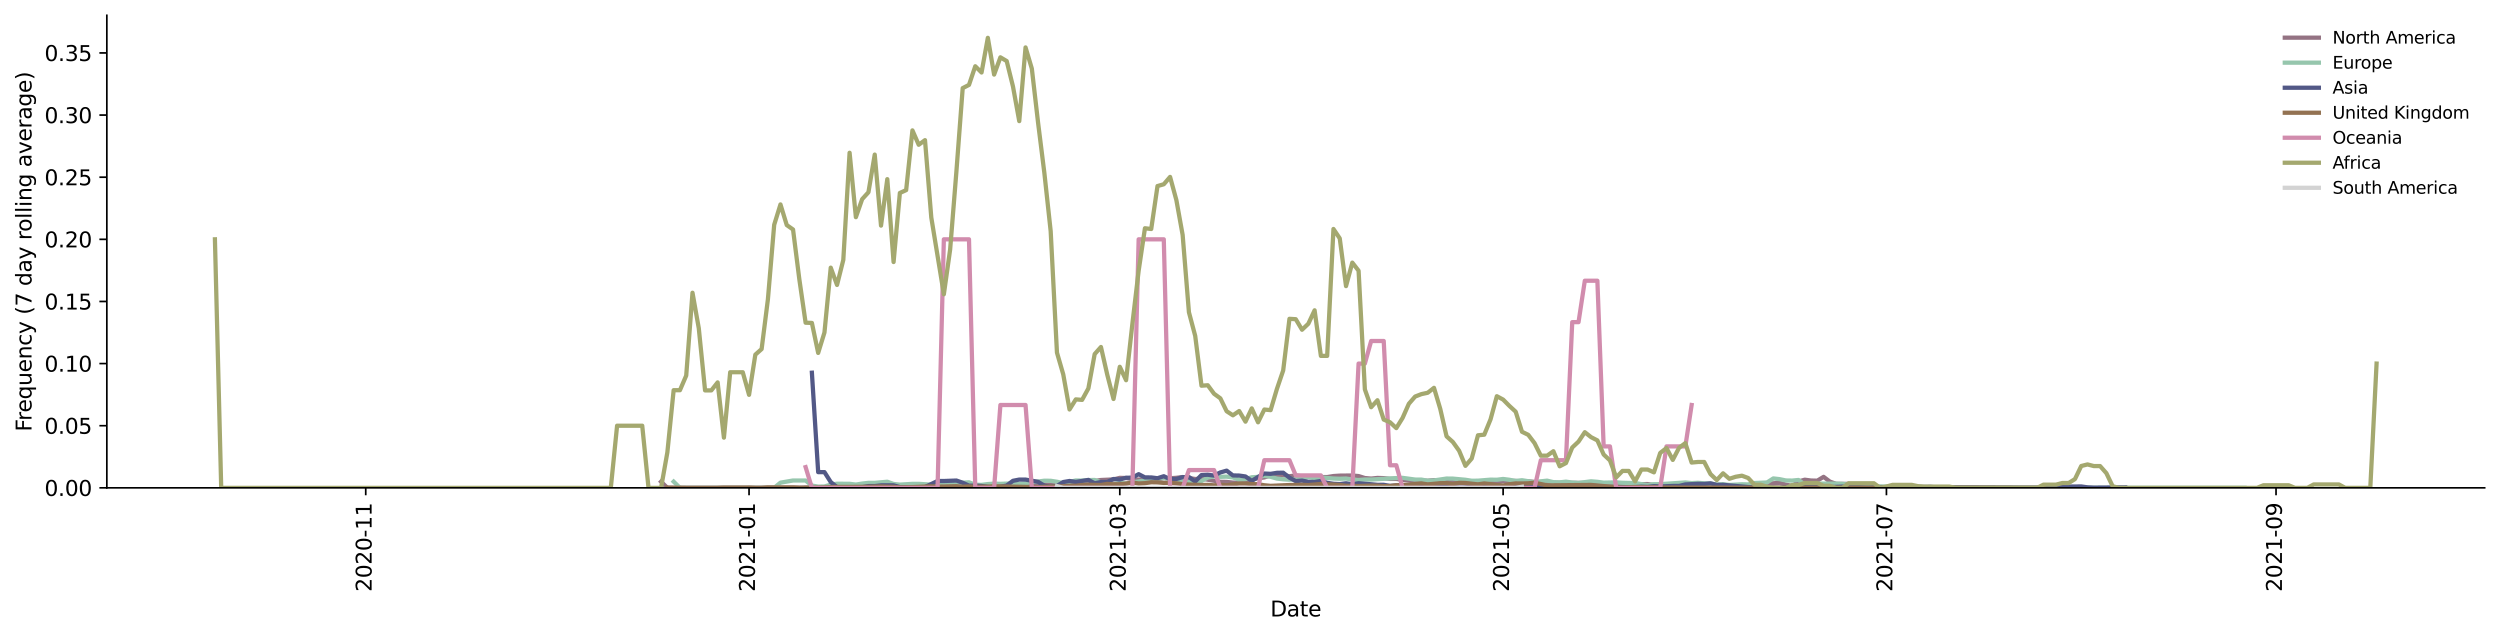 <?xml version="1.0" encoding="utf-8" standalone="no"?>
<!DOCTYPE svg PUBLIC "-//W3C//DTD SVG 1.1//EN"
  "http://www.w3.org/Graphics/SVG/1.1/DTD/svg11.dtd">
<svg height="298.621pt" version="1.1" viewBox="0 0 1173.344 298.621" width="1173.344pt" xmlns="http://www.w3.org/2000/svg" xmlns:xlink="http://www.w3.org/1999/xlink">
 <defs>
  <style type="text/css">*{stroke-linecap:butt;stroke-linejoin:round;}</style>
 </defs>
 <g id="figure_1">
  <g id="patch_1">
   <path d="M 0 298.621 
L 1173.344 298.621 
L 1173.344 0 
L 0 0 
z
" style="fill:#ffffff;"/>
  </g>
  <g id="axes_1">
   <g id="patch_2">
    <path d="M 50.144 228.96 
L 1166.144 228.96 
L 1166.144 7.2 
L 50.144 7.2 
z
" style="fill:#ffffff;"/>
   </g>
   <g id="matplotlib.axis_1">
    <g id="xtick_1">
     <g id="line2d_1">
      <defs>
       <path d="M 0 0 
L 0 3.5 
" id="mcfe0e6e0e6" style="stroke:#000000;stroke-width:0.8;"/>
      </defs>
      <g>
       <use style="stroke:#000000;stroke-width:0.8;" x="171.653" xlink:href="#mcfe0e6e0e6" y="228.96"/>
      </g>
     </g>
     <g id="text_1">
      <!-- 2020-11 -->
      <g transform="translate(174.413 277.743)rotate(-90)scale(0.1 -0.1)">
       <defs>
        <path d="M 1228 531 
L 3431 531 
L 3431 0 
L 469 0 
L 469 531 
Q 828 903 1448 1529 
Q 2069 2156 2228 2338 
Q 2531 2678 2651 2914 
Q 2772 3150 2772 3378 
Q 2772 3750 2511 3984 
Q 2250 4219 1831 4219 
Q 1534 4219 1204 4116 
Q 875 4013 500 3803 
L 500 4441 
Q 881 4594 1212 4672 
Q 1544 4750 1819 4750 
Q 2544 4750 2975 4387 
Q 3406 4025 3406 3419 
Q 3406 3131 3298 2873 
Q 3191 2616 2906 2266 
Q 2828 2175 2409 1742 
Q 1991 1309 1228 531 
z
" id="DejaVuSans-32" transform="scale(0.016)"/>
        <path d="M 2034 4250 
Q 1547 4250 1301 3770 
Q 1056 3291 1056 2328 
Q 1056 1369 1301 889 
Q 1547 409 2034 409 
Q 2525 409 2770 889 
Q 3016 1369 3016 2328 
Q 3016 3291 2770 3770 
Q 2525 4250 2034 4250 
z
M 2034 4750 
Q 2819 4750 3233 4129 
Q 3647 3509 3647 2328 
Q 3647 1150 3233 529 
Q 2819 -91 2034 -91 
Q 1250 -91 836 529 
Q 422 1150 422 2328 
Q 422 3509 836 4129 
Q 1250 4750 2034 4750 
z
" id="DejaVuSans-30" transform="scale(0.016)"/>
        <path d="M 313 2009 
L 1997 2009 
L 1997 1497 
L 313 1497 
L 313 2009 
z
" id="DejaVuSans-2d" transform="scale(0.016)"/>
        <path d="M 794 531 
L 1825 531 
L 1825 4091 
L 703 3866 
L 703 4441 
L 1819 4666 
L 2450 4666 
L 2450 531 
L 3481 531 
L 3481 0 
L 794 0 
L 794 531 
z
" id="DejaVuSans-31" transform="scale(0.016)"/>
       </defs>
       <use xlink:href="#DejaVuSans-32"/>
       <use x="63.623" xlink:href="#DejaVuSans-30"/>
       <use x="127.246" xlink:href="#DejaVuSans-32"/>
       <use x="190.869" xlink:href="#DejaVuSans-30"/>
       <use x="254.492" xlink:href="#DejaVuSans-2d"/>
       <use x="290.576" xlink:href="#DejaVuSans-31"/>
       <use x="354.199" xlink:href="#DejaVuSans-31"/>
      </g>
     </g>
    </g>
    <g id="xtick_2">
     <g id="line2d_2">
      <g>
       <use style="stroke:#000000;stroke-width:0.8;" x="351.558" xlink:href="#mcfe0e6e0e6" y="228.96"/>
      </g>
     </g>
     <g id="text_2">
      <!-- 2021-01 -->
      <g transform="translate(354.318 277.743)rotate(-90)scale(0.1 -0.1)">
       <use xlink:href="#DejaVuSans-32"/>
       <use x="63.623" xlink:href="#DejaVuSans-30"/>
       <use x="127.246" xlink:href="#DejaVuSans-32"/>
       <use x="190.869" xlink:href="#DejaVuSans-31"/>
       <use x="254.492" xlink:href="#DejaVuSans-2d"/>
       <use x="290.576" xlink:href="#DejaVuSans-30"/>
       <use x="354.199" xlink:href="#DejaVuSans-31"/>
      </g>
     </g>
    </g>
    <g id="xtick_3">
     <g id="line2d_3">
      <g>
       <use style="stroke:#000000;stroke-width:0.8;" x="525.564" xlink:href="#mcfe0e6e0e6" y="228.96"/>
      </g>
     </g>
     <g id="text_3">
      <!-- 2021-03 -->
      <g transform="translate(528.324 277.743)rotate(-90)scale(0.1 -0.1)">
       <defs>
        <path d="M 2597 2516 
Q 3050 2419 3304 2112 
Q 3559 1806 3559 1356 
Q 3559 666 3084 287 
Q 2609 -91 1734 -91 
Q 1441 -91 1130 -33 
Q 819 25 488 141 
L 488 750 
Q 750 597 1062 519 
Q 1375 441 1716 441 
Q 2309 441 2620 675 
Q 2931 909 2931 1356 
Q 2931 1769 2642 2001 
Q 2353 2234 1838 2234 
L 1294 2234 
L 1294 2753 
L 1863 2753 
Q 2328 2753 2575 2939 
Q 2822 3125 2822 3475 
Q 2822 3834 2567 4026 
Q 2313 4219 1838 4219 
Q 1578 4219 1281 4162 
Q 984 4106 628 3988 
L 628 4550 
Q 988 4650 1302 4700 
Q 1616 4750 1894 4750 
Q 2613 4750 3031 4423 
Q 3450 4097 3450 3541 
Q 3450 3153 3228 2886 
Q 3006 2619 2597 2516 
z
" id="DejaVuSans-33" transform="scale(0.016)"/>
       </defs>
       <use xlink:href="#DejaVuSans-32"/>
       <use x="63.623" xlink:href="#DejaVuSans-30"/>
       <use x="127.246" xlink:href="#DejaVuSans-32"/>
       <use x="190.869" xlink:href="#DejaVuSans-31"/>
       <use x="254.492" xlink:href="#DejaVuSans-2d"/>
       <use x="290.576" xlink:href="#DejaVuSans-30"/>
       <use x="354.199" xlink:href="#DejaVuSans-33"/>
      </g>
     </g>
    </g>
    <g id="xtick_4">
     <g id="line2d_4">
      <g>
       <use style="stroke:#000000;stroke-width:0.8;" x="705.469" xlink:href="#mcfe0e6e0e6" y="228.96"/>
      </g>
     </g>
     <g id="text_4">
      <!-- 2021-05 -->
      <g transform="translate(708.229 277.743)rotate(-90)scale(0.1 -0.1)">
       <defs>
        <path d="M 691 4666 
L 3169 4666 
L 3169 4134 
L 1269 4134 
L 1269 2991 
Q 1406 3038 1543 3061 
Q 1681 3084 1819 3084 
Q 2600 3084 3056 2656 
Q 3513 2228 3513 1497 
Q 3513 744 3044 326 
Q 2575 -91 1722 -91 
Q 1428 -91 1123 -41 
Q 819 9 494 109 
L 494 744 
Q 775 591 1075 516 
Q 1375 441 1709 441 
Q 2250 441 2565 725 
Q 2881 1009 2881 1497 
Q 2881 1984 2565 2268 
Q 2250 2553 1709 2553 
Q 1456 2553 1204 2497 
Q 953 2441 691 2322 
L 691 4666 
z
" id="DejaVuSans-35" transform="scale(0.016)"/>
       </defs>
       <use xlink:href="#DejaVuSans-32"/>
       <use x="63.623" xlink:href="#DejaVuSans-30"/>
       <use x="127.246" xlink:href="#DejaVuSans-32"/>
       <use x="190.869" xlink:href="#DejaVuSans-31"/>
       <use x="254.492" xlink:href="#DejaVuSans-2d"/>
       <use x="290.576" xlink:href="#DejaVuSans-30"/>
       <use x="354.199" xlink:href="#DejaVuSans-35"/>
      </g>
     </g>
    </g>
    <g id="xtick_5">
     <g id="line2d_5">
      <g>
       <use style="stroke:#000000;stroke-width:0.8;" x="885.374" xlink:href="#mcfe0e6e0e6" y="228.96"/>
      </g>
     </g>
     <g id="text_5">
      <!-- 2021-07 -->
      <g transform="translate(888.134 277.743)rotate(-90)scale(0.1 -0.1)">
       <defs>
        <path d="M 525 4666 
L 3525 4666 
L 3525 4397 
L 1831 0 
L 1172 0 
L 2766 4134 
L 525 4134 
L 525 4666 
z
" id="DejaVuSans-37" transform="scale(0.016)"/>
       </defs>
       <use xlink:href="#DejaVuSans-32"/>
       <use x="63.623" xlink:href="#DejaVuSans-30"/>
       <use x="127.246" xlink:href="#DejaVuSans-32"/>
       <use x="190.869" xlink:href="#DejaVuSans-31"/>
       <use x="254.492" xlink:href="#DejaVuSans-2d"/>
       <use x="290.576" xlink:href="#DejaVuSans-30"/>
       <use x="354.199" xlink:href="#DejaVuSans-37"/>
      </g>
     </g>
    </g>
    <g id="xtick_6">
     <g id="line2d_6">
      <g>
       <use style="stroke:#000000;stroke-width:0.8;" x="1068.228" xlink:href="#mcfe0e6e0e6" y="228.96"/>
      </g>
     </g>
     <g id="text_6">
      <!-- 2021-09 -->
      <g transform="translate(1070.988 277.743)rotate(-90)scale(0.1 -0.1)">
       <defs>
        <path d="M 703 97 
L 703 672 
Q 941 559 1184 500 
Q 1428 441 1663 441 
Q 2288 441 2617 861 
Q 2947 1281 2994 2138 
Q 2813 1869 2534 1725 
Q 2256 1581 1919 1581 
Q 1219 1581 811 2004 
Q 403 2428 403 3163 
Q 403 3881 828 4315 
Q 1253 4750 1959 4750 
Q 2769 4750 3195 4129 
Q 3622 3509 3622 2328 
Q 3622 1225 3098 567 
Q 2575 -91 1691 -91 
Q 1453 -91 1209 -44 
Q 966 3 703 97 
z
M 1959 2075 
Q 2384 2075 2632 2365 
Q 2881 2656 2881 3163 
Q 2881 3666 2632 3958 
Q 2384 4250 1959 4250 
Q 1534 4250 1286 3958 
Q 1038 3666 1038 3163 
Q 1038 2656 1286 2365 
Q 1534 2075 1959 2075 
z
" id="DejaVuSans-39" transform="scale(0.016)"/>
       </defs>
       <use xlink:href="#DejaVuSans-32"/>
       <use x="63.623" xlink:href="#DejaVuSans-30"/>
       <use x="127.246" xlink:href="#DejaVuSans-32"/>
       <use x="190.869" xlink:href="#DejaVuSans-31"/>
       <use x="254.492" xlink:href="#DejaVuSans-2d"/>
       <use x="290.576" xlink:href="#DejaVuSans-30"/>
       <use x="354.199" xlink:href="#DejaVuSans-39"/>
      </g>
     </g>
    </g>
    <g id="text_7">
     <!-- Date -->
     <g transform="translate(596.193 289.341)scale(0.1 -0.1)">
      <defs>
       <path d="M 1259 4147 
L 1259 519 
L 2022 519 
Q 2988 519 3436 956 
Q 3884 1394 3884 2338 
Q 3884 3275 3436 3711 
Q 2988 4147 2022 4147 
L 1259 4147 
z
M 628 4666 
L 1925 4666 
Q 3281 4666 3915 4102 
Q 4550 3538 4550 2338 
Q 4550 1131 3912 565 
Q 3275 0 1925 0 
L 628 0 
L 628 4666 
z
" id="DejaVuSans-44" transform="scale(0.016)"/>
       <path d="M 2194 1759 
Q 1497 1759 1228 1600 
Q 959 1441 959 1056 
Q 959 750 1161 570 
Q 1363 391 1709 391 
Q 2188 391 2477 730 
Q 2766 1069 2766 1631 
L 2766 1759 
L 2194 1759 
z
M 3341 1997 
L 3341 0 
L 2766 0 
L 2766 531 
Q 2569 213 2275 61 
Q 1981 -91 1556 -91 
Q 1019 -91 701 211 
Q 384 513 384 1019 
Q 384 1609 779 1909 
Q 1175 2209 1959 2209 
L 2766 2209 
L 2766 2266 
Q 2766 2663 2505 2880 
Q 2244 3097 1772 3097 
Q 1472 3097 1187 3025 
Q 903 2953 641 2809 
L 641 3341 
Q 956 3463 1253 3523 
Q 1550 3584 1831 3584 
Q 2591 3584 2966 3190 
Q 3341 2797 3341 1997 
z
" id="DejaVuSans-61" transform="scale(0.016)"/>
       <path d="M 1172 4494 
L 1172 3500 
L 2356 3500 
L 2356 3053 
L 1172 3053 
L 1172 1153 
Q 1172 725 1289 603 
Q 1406 481 1766 481 
L 2356 481 
L 2356 0 
L 1766 0 
Q 1100 0 847 248 
Q 594 497 594 1153 
L 594 3053 
L 172 3053 
L 172 3500 
L 594 3500 
L 594 4494 
L 1172 4494 
z
" id="DejaVuSans-74" transform="scale(0.016)"/>
       <path d="M 3597 1894 
L 3597 1613 
L 953 1613 
Q 991 1019 1311 708 
Q 1631 397 2203 397 
Q 2534 397 2845 478 
Q 3156 559 3463 722 
L 3463 178 
Q 3153 47 2828 -22 
Q 2503 -91 2169 -91 
Q 1331 -91 842 396 
Q 353 884 353 1716 
Q 353 2575 817 3079 
Q 1281 3584 2069 3584 
Q 2775 3584 3186 3129 
Q 3597 2675 3597 1894 
z
M 3022 2063 
Q 3016 2534 2758 2815 
Q 2500 3097 2075 3097 
Q 1594 3097 1305 2825 
Q 1016 2553 972 2059 
L 3022 2063 
z
" id="DejaVuSans-65" transform="scale(0.016)"/>
      </defs>
      <use xlink:href="#DejaVuSans-44"/>
      <use x="77.002" xlink:href="#DejaVuSans-61"/>
      <use x="138.281" xlink:href="#DejaVuSans-74"/>
      <use x="177.49" xlink:href="#DejaVuSans-65"/>
     </g>
    </g>
   </g>
   <g id="matplotlib.axis_2">
    <g id="ytick_1">
     <g id="line2d_7">
      <defs>
       <path d="M 0 0 
L -3.5 0 
" id="mee5bcbed7d" style="stroke:#000000;stroke-width:0.8;"/>
      </defs>
      <g>
       <use style="stroke:#000000;stroke-width:0.8;" x="50.144" xlink:href="#mee5bcbed7d" y="228.96"/>
      </g>
     </g>
     <g id="text_8">
      <!-- 0.00 -->
      <g transform="translate(20.878 232.759)scale(0.1 -0.1)">
       <defs>
        <path d="M 684 794 
L 1344 794 
L 1344 0 
L 684 0 
L 684 794 
z
" id="DejaVuSans-2e" transform="scale(0.016)"/>
       </defs>
       <use xlink:href="#DejaVuSans-30"/>
       <use x="63.623" xlink:href="#DejaVuSans-2e"/>
       <use x="95.41" xlink:href="#DejaVuSans-30"/>
       <use x="159.033" xlink:href="#DejaVuSans-30"/>
      </g>
     </g>
    </g>
    <g id="ytick_2">
     <g id="line2d_8">
      <g>
       <use style="stroke:#000000;stroke-width:0.8;" x="50.144" xlink:href="#mee5bcbed7d" y="199.801"/>
      </g>
     </g>
     <g id="text_9">
      <!-- 0.05 -->
      <g transform="translate(20.878 203.6)scale(0.1 -0.1)">
       <use xlink:href="#DejaVuSans-30"/>
       <use x="63.623" xlink:href="#DejaVuSans-2e"/>
       <use x="95.41" xlink:href="#DejaVuSans-30"/>
       <use x="159.033" xlink:href="#DejaVuSans-35"/>
      </g>
     </g>
    </g>
    <g id="ytick_3">
     <g id="line2d_9">
      <g>
       <use style="stroke:#000000;stroke-width:0.8;" x="50.144" xlink:href="#mee5bcbed7d" y="170.641"/>
      </g>
     </g>
     <g id="text_10">
      <!-- 0.10 -->
      <g transform="translate(20.878 174.44)scale(0.1 -0.1)">
       <use xlink:href="#DejaVuSans-30"/>
       <use x="63.623" xlink:href="#DejaVuSans-2e"/>
       <use x="95.41" xlink:href="#DejaVuSans-31"/>
       <use x="159.033" xlink:href="#DejaVuSans-30"/>
      </g>
     </g>
    </g>
    <g id="ytick_4">
     <g id="line2d_10">
      <g>
       <use style="stroke:#000000;stroke-width:0.8;" x="50.144" xlink:href="#mee5bcbed7d" y="141.482"/>
      </g>
     </g>
     <g id="text_11">
      <!-- 0.15 -->
      <g transform="translate(20.878 145.281)scale(0.1 -0.1)">
       <use xlink:href="#DejaVuSans-30"/>
       <use x="63.623" xlink:href="#DejaVuSans-2e"/>
       <use x="95.41" xlink:href="#DejaVuSans-31"/>
       <use x="159.033" xlink:href="#DejaVuSans-35"/>
      </g>
     </g>
    </g>
    <g id="ytick_5">
     <g id="line2d_11">
      <g>
       <use style="stroke:#000000;stroke-width:0.8;" x="50.144" xlink:href="#mee5bcbed7d" y="112.322"/>
      </g>
     </g>
     <g id="text_12">
      <!-- 0.20 -->
      <g transform="translate(20.878 116.121)scale(0.1 -0.1)">
       <use xlink:href="#DejaVuSans-30"/>
       <use x="63.623" xlink:href="#DejaVuSans-2e"/>
       <use x="95.41" xlink:href="#DejaVuSans-32"/>
       <use x="159.033" xlink:href="#DejaVuSans-30"/>
      </g>
     </g>
    </g>
    <g id="ytick_6">
     <g id="line2d_12">
      <g>
       <use style="stroke:#000000;stroke-width:0.8;" x="50.144" xlink:href="#mee5bcbed7d" y="83.163"/>
      </g>
     </g>
     <g id="text_13">
      <!-- 0.25 -->
      <g transform="translate(20.878 86.962)scale(0.1 -0.1)">
       <use xlink:href="#DejaVuSans-30"/>
       <use x="63.623" xlink:href="#DejaVuSans-2e"/>
       <use x="95.41" xlink:href="#DejaVuSans-32"/>
       <use x="159.033" xlink:href="#DejaVuSans-35"/>
      </g>
     </g>
    </g>
    <g id="ytick_7">
     <g id="line2d_13">
      <g>
       <use style="stroke:#000000;stroke-width:0.8;" x="50.144" xlink:href="#mee5bcbed7d" y="54.003"/>
      </g>
     </g>
     <g id="text_14">
      <!-- 0.30 -->
      <g transform="translate(20.878 57.802)scale(0.1 -0.1)">
       <use xlink:href="#DejaVuSans-30"/>
       <use x="63.623" xlink:href="#DejaVuSans-2e"/>
       <use x="95.41" xlink:href="#DejaVuSans-33"/>
       <use x="159.033" xlink:href="#DejaVuSans-30"/>
      </g>
     </g>
    </g>
    <g id="ytick_8">
     <g id="line2d_14">
      <g>
       <use style="stroke:#000000;stroke-width:0.8;" x="50.144" xlink:href="#mee5bcbed7d" y="24.844"/>
      </g>
     </g>
     <g id="text_15">
      <!-- 0.35 -->
      <g transform="translate(20.878 28.643)scale(0.1 -0.1)">
       <use xlink:href="#DejaVuSans-30"/>
       <use x="63.623" xlink:href="#DejaVuSans-2e"/>
       <use x="95.41" xlink:href="#DejaVuSans-33"/>
       <use x="159.033" xlink:href="#DejaVuSans-35"/>
      </g>
     </g>
    </g>
    <g id="text_16">
     <!-- Frequency (7 day rolling average) -->
     <g transform="translate(14.798 202.529)rotate(-90)scale(0.1 -0.1)">
      <defs>
       <path d="M 628 4666 
L 3309 4666 
L 3309 4134 
L 1259 4134 
L 1259 2759 
L 3109 2759 
L 3109 2228 
L 1259 2228 
L 1259 0 
L 628 0 
L 628 4666 
z
" id="DejaVuSans-46" transform="scale(0.016)"/>
       <path d="M 2631 2963 
Q 2534 3019 2420 3045 
Q 2306 3072 2169 3072 
Q 1681 3072 1420 2755 
Q 1159 2438 1159 1844 
L 1159 0 
L 581 0 
L 581 3500 
L 1159 3500 
L 1159 2956 
Q 1341 3275 1631 3429 
Q 1922 3584 2338 3584 
Q 2397 3584 2469 3576 
Q 2541 3569 2628 3553 
L 2631 2963 
z
" id="DejaVuSans-72" transform="scale(0.016)"/>
       <path d="M 947 1747 
Q 947 1113 1208 752 
Q 1469 391 1925 391 
Q 2381 391 2643 752 
Q 2906 1113 2906 1747 
Q 2906 2381 2643 2742 
Q 2381 3103 1925 3103 
Q 1469 3103 1208 2742 
Q 947 2381 947 1747 
z
M 2906 525 
Q 2725 213 2448 61 
Q 2172 -91 1784 -91 
Q 1150 -91 751 415 
Q 353 922 353 1747 
Q 353 2572 751 3078 
Q 1150 3584 1784 3584 
Q 2172 3584 2448 3432 
Q 2725 3281 2906 2969 
L 2906 3500 
L 3481 3500 
L 3481 -1331 
L 2906 -1331 
L 2906 525 
z
" id="DejaVuSans-71" transform="scale(0.016)"/>
       <path d="M 544 1381 
L 544 3500 
L 1119 3500 
L 1119 1403 
Q 1119 906 1312 657 
Q 1506 409 1894 409 
Q 2359 409 2629 706 
Q 2900 1003 2900 1516 
L 2900 3500 
L 3475 3500 
L 3475 0 
L 2900 0 
L 2900 538 
Q 2691 219 2414 64 
Q 2138 -91 1772 -91 
Q 1169 -91 856 284 
Q 544 659 544 1381 
z
M 1991 3584 
L 1991 3584 
z
" id="DejaVuSans-75" transform="scale(0.016)"/>
       <path d="M 3513 2113 
L 3513 0 
L 2938 0 
L 2938 2094 
Q 2938 2591 2744 2837 
Q 2550 3084 2163 3084 
Q 1697 3084 1428 2787 
Q 1159 2491 1159 1978 
L 1159 0 
L 581 0 
L 581 3500 
L 1159 3500 
L 1159 2956 
Q 1366 3272 1645 3428 
Q 1925 3584 2291 3584 
Q 2894 3584 3203 3211 
Q 3513 2838 3513 2113 
z
" id="DejaVuSans-6e" transform="scale(0.016)"/>
       <path d="M 3122 3366 
L 3122 2828 
Q 2878 2963 2633 3030 
Q 2388 3097 2138 3097 
Q 1578 3097 1268 2742 
Q 959 2388 959 1747 
Q 959 1106 1268 751 
Q 1578 397 2138 397 
Q 2388 397 2633 464 
Q 2878 531 3122 666 
L 3122 134 
Q 2881 22 2623 -34 
Q 2366 -91 2075 -91 
Q 1284 -91 818 406 
Q 353 903 353 1747 
Q 353 2603 823 3093 
Q 1294 3584 2113 3584 
Q 2378 3584 2631 3529 
Q 2884 3475 3122 3366 
z
" id="DejaVuSans-63" transform="scale(0.016)"/>
       <path d="M 2059 -325 
Q 1816 -950 1584 -1140 
Q 1353 -1331 966 -1331 
L 506 -1331 
L 506 -850 
L 844 -850 
Q 1081 -850 1212 -737 
Q 1344 -625 1503 -206 
L 1606 56 
L 191 3500 
L 800 3500 
L 1894 763 
L 2988 3500 
L 3597 3500 
L 2059 -325 
z
" id="DejaVuSans-79" transform="scale(0.016)"/>
       <path id="DejaVuSans-20" transform="scale(0.016)"/>
       <path d="M 1984 4856 
Q 1566 4138 1362 3434 
Q 1159 2731 1159 2009 
Q 1159 1288 1364 580 
Q 1569 -128 1984 -844 
L 1484 -844 
Q 1016 -109 783 600 
Q 550 1309 550 2009 
Q 550 2706 781 3412 
Q 1013 4119 1484 4856 
L 1984 4856 
z
" id="DejaVuSans-28" transform="scale(0.016)"/>
       <path d="M 2906 2969 
L 2906 4863 
L 3481 4863 
L 3481 0 
L 2906 0 
L 2906 525 
Q 2725 213 2448 61 
Q 2172 -91 1784 -91 
Q 1150 -91 751 415 
Q 353 922 353 1747 
Q 353 2572 751 3078 
Q 1150 3584 1784 3584 
Q 2172 3584 2448 3432 
Q 2725 3281 2906 2969 
z
M 947 1747 
Q 947 1113 1208 752 
Q 1469 391 1925 391 
Q 2381 391 2643 752 
Q 2906 1113 2906 1747 
Q 2906 2381 2643 2742 
Q 2381 3103 1925 3103 
Q 1469 3103 1208 2742 
Q 947 2381 947 1747 
z
" id="DejaVuSans-64" transform="scale(0.016)"/>
       <path d="M 1959 3097 
Q 1497 3097 1228 2736 
Q 959 2375 959 1747 
Q 959 1119 1226 758 
Q 1494 397 1959 397 
Q 2419 397 2687 759 
Q 2956 1122 2956 1747 
Q 2956 2369 2687 2733 
Q 2419 3097 1959 3097 
z
M 1959 3584 
Q 2709 3584 3137 3096 
Q 3566 2609 3566 1747 
Q 3566 888 3137 398 
Q 2709 -91 1959 -91 
Q 1206 -91 779 398 
Q 353 888 353 1747 
Q 353 2609 779 3096 
Q 1206 3584 1959 3584 
z
" id="DejaVuSans-6f" transform="scale(0.016)"/>
       <path d="M 603 4863 
L 1178 4863 
L 1178 0 
L 603 0 
L 603 4863 
z
" id="DejaVuSans-6c" transform="scale(0.016)"/>
       <path d="M 603 3500 
L 1178 3500 
L 1178 0 
L 603 0 
L 603 3500 
z
M 603 4863 
L 1178 4863 
L 1178 4134 
L 603 4134 
L 603 4863 
z
" id="DejaVuSans-69" transform="scale(0.016)"/>
       <path d="M 2906 1791 
Q 2906 2416 2648 2759 
Q 2391 3103 1925 3103 
Q 1463 3103 1205 2759 
Q 947 2416 947 1791 
Q 947 1169 1205 825 
Q 1463 481 1925 481 
Q 2391 481 2648 825 
Q 2906 1169 2906 1791 
z
M 3481 434 
Q 3481 -459 3084 -895 
Q 2688 -1331 1869 -1331 
Q 1566 -1331 1297 -1286 
Q 1028 -1241 775 -1147 
L 775 -588 
Q 1028 -725 1275 -790 
Q 1522 -856 1778 -856 
Q 2344 -856 2625 -561 
Q 2906 -266 2906 331 
L 2906 616 
Q 2728 306 2450 153 
Q 2172 0 1784 0 
Q 1141 0 747 490 
Q 353 981 353 1791 
Q 353 2603 747 3093 
Q 1141 3584 1784 3584 
Q 2172 3584 2450 3431 
Q 2728 3278 2906 2969 
L 2906 3500 
L 3481 3500 
L 3481 434 
z
" id="DejaVuSans-67" transform="scale(0.016)"/>
       <path d="M 191 3500 
L 800 3500 
L 1894 563 
L 2988 3500 
L 3597 3500 
L 2284 0 
L 1503 0 
L 191 3500 
z
" id="DejaVuSans-76" transform="scale(0.016)"/>
       <path d="M 513 4856 
L 1013 4856 
Q 1481 4119 1714 3412 
Q 1947 2706 1947 2009 
Q 1947 1309 1714 600 
Q 1481 -109 1013 -844 
L 513 -844 
Q 928 -128 1133 580 
Q 1338 1288 1338 2009 
Q 1338 2731 1133 3434 
Q 928 4138 513 4856 
z
" id="DejaVuSans-29" transform="scale(0.016)"/>
      </defs>
      <use xlink:href="#DejaVuSans-46"/>
      <use x="50.27" xlink:href="#DejaVuSans-72"/>
      <use x="89.133" xlink:href="#DejaVuSans-65"/>
      <use x="150.656" xlink:href="#DejaVuSans-71"/>
      <use x="214.133" xlink:href="#DejaVuSans-75"/>
      <use x="277.512" xlink:href="#DejaVuSans-65"/>
      <use x="339.035" xlink:href="#DejaVuSans-6e"/>
      <use x="402.414" xlink:href="#DejaVuSans-63"/>
      <use x="457.395" xlink:href="#DejaVuSans-79"/>
      <use x="516.574" xlink:href="#DejaVuSans-20"/>
      <use x="548.361" xlink:href="#DejaVuSans-28"/>
      <use x="587.375" xlink:href="#DejaVuSans-37"/>
      <use x="650.998" xlink:href="#DejaVuSans-20"/>
      <use x="682.785" xlink:href="#DejaVuSans-64"/>
      <use x="746.262" xlink:href="#DejaVuSans-61"/>
      <use x="807.541" xlink:href="#DejaVuSans-79"/>
      <use x="866.721" xlink:href="#DejaVuSans-20"/>
      <use x="898.508" xlink:href="#DejaVuSans-72"/>
      <use x="937.371" xlink:href="#DejaVuSans-6f"/>
      <use x="998.553" xlink:href="#DejaVuSans-6c"/>
      <use x="1026.336" xlink:href="#DejaVuSans-6c"/>
      <use x="1054.119" xlink:href="#DejaVuSans-69"/>
      <use x="1081.902" xlink:href="#DejaVuSans-6e"/>
      <use x="1145.281" xlink:href="#DejaVuSans-67"/>
      <use x="1208.758" xlink:href="#DejaVuSans-20"/>
      <use x="1240.545" xlink:href="#DejaVuSans-61"/>
      <use x="1301.824" xlink:href="#DejaVuSans-76"/>
      <use x="1361.004" xlink:href="#DejaVuSans-65"/>
      <use x="1422.527" xlink:href="#DejaVuSans-72"/>
      <use x="1463.641" xlink:href="#DejaVuSans-61"/>
      <use x="1524.92" xlink:href="#DejaVuSans-67"/>
      <use x="1588.396" xlink:href="#DejaVuSans-65"/>
      <use x="1649.92" xlink:href="#DejaVuSans-29"/>
     </g>
    </g>
   </g>
   <g id="line2d_15">
    <path clip-path="url(#p5aa9040a47)" d="M 310.268 226.073 
L 313.218 228.96 
L 375.152 228.902 
L 384 228.647 
L 407.594 228.519 
L 422.34 228.757 
L 428.239 228.534 
L 431.188 228.6 
L 434.137 228.442 
L 440.036 228.677 
L 454.782 228.253 
L 457.731 228.276 
L 460.681 228.136 
L 469.529 228.194 
L 472.478 228.21 
L 478.376 227.682 
L 481.326 227.697 
L 487.224 227.209 
L 493.123 227.469 
L 504.92 226.613 
L 513.767 225.763 
L 516.717 225.284 
L 522.615 225.018 
L 525.564 224.278 
L 528.514 224.344 
L 531.463 224.914 
L 534.412 225.087 
L 537.362 224.888 
L 540.311 225.438 
L 546.209 224.406 
L 549.159 224.467 
L 552.108 224.258 
L 555.057 223.889 
L 560.956 224.824 
L 563.905 224.643 
L 572.753 226.132 
L 575.702 226.182 
L 578.651 226.5 
L 581.6 226.57 
L 584.55 226.11 
L 587.499 225.189 
L 590.448 224.424 
L 593.397 224.075 
L 596.347 223.09 
L 599.296 222.935 
L 602.245 223.025 
L 605.194 223.509 
L 608.144 223.175 
L 611.093 223.55 
L 614.042 223.737 
L 616.992 224.121 
L 619.941 223.905 
L 622.89 223.912 
L 625.839 223.429 
L 628.789 223.232 
L 634.687 223.166 
L 637.636 223.442 
L 640.586 224.362 
L 643.535 224.614 
L 646.484 224.31 
L 649.433 224.406 
L 652.383 224.775 
L 655.332 224.786 
L 664.18 225.954 
L 667.129 225.516 
L 670.078 225.654 
L 673.027 225.326 
L 678.926 225.499 
L 681.875 226.155 
L 684.825 226.273 
L 687.774 226.849 
L 690.723 227.303 
L 693.672 227.274 
L 696.622 227.084 
L 699.571 226.597 
L 702.52 226.366 
L 705.469 225.871 
L 708.419 225.711 
L 711.368 225.726 
L 714.317 225.95 
L 717.266 225.931 
L 720.216 226.161 
L 726.114 226.295 
L 729.063 226.583 
L 743.81 226.66 
L 746.759 226.495 
L 749.708 226.798 
L 755.607 226.958 
L 764.455 227.422 
L 770.353 227.213 
L 773.302 227.199 
L 776.252 227.625 
L 779.201 227.57 
L 785.099 227.826 
L 788.049 227.691 
L 799.846 227.665 
L 802.795 228.158 
L 811.643 227.974 
L 814.592 228.164 
L 817.541 227.824 
L 820.49 227.908 
L 823.44 227.228 
L 826.389 226.78 
L 829.338 226.726 
L 832.288 226.83 
L 835.237 226.585 
L 838.186 227.448 
L 841.135 228.091 
L 844.085 225.982 
L 847.034 225.146 
L 849.983 225.528 
L 852.932 225.595 
L 855.882 223.811 
L 858.831 226.034 
L 861.78 227.106 
L 867.679 227.106 
L 870.628 228.96 
L 873.577 228.736 
L 879.476 228.643 
L 885.374 228.587 
L 888.323 228.811 
L 894.222 228.904 
L 903.07 228.96 
L 911.918 228.866 
L 917.816 228.736 
L 926.664 228.83 
L 932.562 228.96 
L 935.512 228.922 
L 935.512 228.922 
" style="fill:none;stroke:#947383;stroke-linecap:square;stroke-width:2;"/>
   </g>
   <g id="line2d_16">
    <path clip-path="url(#p5aa9040a47)" d="M 316.167 226.044 
L 319.116 228.96 
L 363.355 228.96 
L 366.304 226.53 
L 372.203 225.515 
L 378.101 225.515 
L 381.051 227.894 
L 384 228.391 
L 386.949 228.323 
L 389.899 227.439 
L 392.848 227.023 
L 398.746 227.074 
L 401.696 227.428 
L 404.645 226.956 
L 407.594 226.623 
L 410.543 226.623 
L 416.442 226.092 
L 419.391 227.144 
L 422.34 227.45 
L 428.239 227.089 
L 431.188 227.082 
L 437.087 227.462 
L 440.036 227.32 
L 442.985 226.509 
L 445.934 226.793 
L 448.884 226.537 
L 451.833 226.569 
L 454.782 226.361 
L 457.731 227.511 
L 460.681 227.57 
L 463.63 227.186 
L 466.579 226.993 
L 469.529 227.084 
L 475.427 226.856 
L 478.376 227.218 
L 481.326 226.836 
L 484.275 226.22 
L 487.224 225.998 
L 490.173 225.612 
L 493.123 225.654 
L 496.072 226.1 
L 499.021 226.78 
L 504.92 225.511 
L 507.869 225.566 
L 510.818 225.326 
L 513.767 225.266 
L 516.717 226.385 
L 519.666 227.047 
L 522.615 227.17 
L 525.564 226.685 
L 528.514 226.878 
L 537.362 225.481 
L 540.311 225.424 
L 543.26 224.71 
L 546.209 224.348 
L 549.159 224.863 
L 552.108 225.184 
L 555.057 225.902 
L 560.956 226.271 
L 563.905 225.764 
L 566.854 224.149 
L 569.803 223.589 
L 572.753 223.795 
L 575.702 223.704 
L 578.651 224.083 
L 581.6 225.12 
L 584.55 224.878 
L 587.499 224.001 
L 590.448 223.82 
L 593.397 223.359 
L 596.347 223.787 
L 599.296 224.616 
L 602.245 224.957 
L 605.194 225.15 
L 608.144 224.96 
L 611.093 224.622 
L 614.042 223.985 
L 616.992 224.396 
L 619.941 224.092 
L 625.839 224.588 
L 628.789 224.695 
L 631.738 224.591 
L 634.687 225.061 
L 637.636 225.302 
L 640.586 225.056 
L 643.535 225.071 
L 655.332 224.374 
L 658.281 224.271 
L 664.18 225.075 
L 667.129 225.101 
L 670.078 225.62 
L 673.027 225.476 
L 678.926 224.601 
L 681.875 224.631 
L 687.774 225.17 
L 690.723 225.629 
L 693.672 225.598 
L 699.571 225.117 
L 702.52 225.168 
L 705.469 224.799 
L 708.419 225.174 
L 711.368 225.728 
L 714.317 225.387 
L 717.266 225.849 
L 720.216 226.442 
L 723.165 225.9 
L 726.114 225.586 
L 729.063 226.293 
L 732.013 226.386 
L 734.962 226.056 
L 737.911 226.488 
L 740.86 226.659 
L 746.759 225.897 
L 749.708 226.135 
L 752.657 226.529 
L 758.556 226.401 
L 761.505 226.584 
L 767.404 226.734 
L 773.302 227.676 
L 776.252 227.242 
L 779.201 227.23 
L 790.998 226.426 
L 793.947 226.737 
L 796.896 226.599 
L 799.846 226.836 
L 802.795 226.937 
L 805.744 227.399 
L 808.693 227.242 
L 811.643 227.605 
L 817.541 227.292 
L 820.49 227.353 
L 823.44 226.71 
L 829.338 226.441 
L 832.288 224.543 
L 835.237 224.886 
L 838.186 225.504 
L 841.135 225.557 
L 844.085 225.271 
L 847.034 227.39 
L 852.932 226.952 
L 861.78 226.984 
L 864.729 227.093 
L 867.679 227.479 
L 870.628 227.595 
L 873.577 228.218 
L 876.526 228.389 
L 879.476 228.218 
L 885.374 228.354 
L 888.323 228.179 
L 891.273 228.192 
L 894.222 228.601 
L 900.12 228.517 
L 906.019 228.712 
L 908.968 228.636 
L 923.715 228.87 
L 938.461 228.809 
L 944.359 228.849 
L 953.207 228.893 
L 965.004 228.855 
L 970.903 228.876 
L 994.497 228.935 
L 1053.482 228.933 
L 1053.482 228.933 
" style="fill:none;stroke:#96c6ad;stroke-linecap:square;stroke-width:2;"/>
   </g>
   <g id="line2d_17">
    <path clip-path="url(#p5aa9040a47)" d="M 381.051 174.927 
L 384 221.582 
L 386.949 221.582 
L 389.899 226.247 
L 392.848 228.645 
L 404.645 228.645 
L 407.594 228.137 
L 410.543 228.137 
L 413.493 227.798 
L 419.391 227.798 
L 422.34 228.621 
L 425.29 228.621 
L 428.239 228.96 
L 431.188 228.96 
L 434.137 228.593 
L 440.036 225.758 
L 442.985 225.758 
L 448.884 225.536 
L 451.833 226.569 
L 454.782 227.937 
L 457.731 227.937 
L 460.681 228.085 
L 466.579 228.96 
L 472.478 227.899 
L 475.427 225.656 
L 478.376 225.087 
L 481.326 225.087 
L 487.224 226.148 
L 490.173 227.946 
L 493.123 228.515 
L 496.072 228.086 
L 499.021 226.242 
L 501.97 225.748 
L 504.92 226.193 
L 510.818 225.245 
L 513.767 226.825 
L 516.717 226.232 
L 519.666 226.232 
L 522.615 224.805 
L 525.564 225.054 
L 528.514 224.236 
L 531.463 224.17 
L 534.412 222.547 
L 537.362 224.065 
L 540.311 224.081 
L 543.26 224.45 
L 546.209 223.511 
L 549.159 224.881 
L 552.108 224.806 
L 555.057 223.943 
L 558.006 223.895 
L 560.956 225.987 
L 563.905 222.962 
L 566.854 222.812 
L 569.803 223.205 
L 572.753 221.728 
L 575.702 220.895 
L 578.651 223.137 
L 581.6 223.202 
L 584.55 223.624 
L 587.499 225.717 
L 590.448 223.855 
L 593.397 222.244 
L 596.347 222.392 
L 599.296 221.916 
L 602.245 221.851 
L 605.194 224.201 
L 608.144 225.81 
L 611.093 225.558 
L 614.042 226.153 
L 616.992 226.22 
L 619.941 225.722 
L 622.89 226.605 
L 625.839 227.067 
L 628.789 227.199 
L 631.738 226.828 
L 634.687 227.284 
L 637.636 226.813 
L 643.535 227.28 
L 646.484 227.555 
L 649.433 227.537 
L 652.383 228.049 
L 655.332 227.818 
L 658.281 227.972 
L 661.23 227.955 
L 664.18 228.36 
L 670.078 228.332 
L 673.027 228.332 
L 675.977 228.587 
L 678.926 228.587 
L 684.825 228.84 
L 687.774 228.84 
L 690.723 228.635 
L 699.571 228.404 
L 705.469 228.354 
L 711.368 227.781 
L 717.266 227.446 
L 720.216 227.701 
L 726.114 228.507 
L 729.063 228.4 
L 732.013 228.622 
L 734.962 228.622 
L 737.911 228.384 
L 740.86 228.274 
L 743.81 228.612 
L 746.759 228.612 
L 749.708 228.437 
L 752.657 228.675 
L 767.404 228.606 
L 770.353 228.421 
L 773.302 228.522 
L 776.252 228.174 
L 779.201 228.317 
L 785.099 228.08 
L 788.049 228.08 
L 790.998 227.369 
L 796.896 227.087 
L 799.846 227.138 
L 802.795 226.85 
L 805.744 227.59 
L 808.693 227.541 
L 820.49 228.599 
L 823.44 228.799 
L 829.338 228.799 
L 832.288 228.96 
L 835.237 228.96 
L 838.186 228.8 
L 841.135 227.96 
L 852.932 227.861 
L 855.882 228.7 
L 864.729 228.4 
L 867.679 228.531 
L 870.628 228.531 
L 876.526 228.83 
L 879.476 228.711 
L 882.425 228.841 
L 891.273 228.841 
L 894.222 228.722 
L 897.171 228.722 
L 900.12 228.596 
L 906.019 228.503 
L 908.968 228.74 
L 911.918 228.74 
L 914.867 228.867 
L 962.055 228.96 
L 965.004 228.547 
L 967.953 228.398 
L 976.801 228.314 
L 979.751 228.727 
L 982.7 228.877 
L 997.446 228.768 
L 997.446 228.768 
" style="fill:none;stroke:#525886;stroke-linecap:square;stroke-width:2;"/>
   </g>
   <g id="line2d_18">
    <path clip-path="url(#p5aa9040a47)" d="M 313.218 228.823 
L 322.066 228.96 
L 336.812 228.96 
L 339.761 228.837 
L 351.558 228.837 
L 354.507 228.96 
L 357.457 228.96 
L 360.406 228.737 
L 372.203 228.737 
L 375.152 228.907 
L 384 228.855 
L 389.899 228.632 
L 392.848 228.536 
L 398.746 228.53 
L 407.594 228.476 
L 413.493 228.313 
L 419.391 228.514 
L 422.34 228.739 
L 428.239 228.616 
L 437.087 228.245 
L 440.036 228.398 
L 448.884 228.192 
L 451.833 228.441 
L 454.782 228.292 
L 457.731 228.452 
L 463.63 228.398 
L 466.579 228.224 
L 484.275 228.582 
L 487.224 228.689 
L 490.173 228.453 
L 499.021 228.224 
L 501.97 227.997 
L 504.92 228.012 
L 507.869 227.638 
L 510.818 227.518 
L 516.717 227.623 
L 519.666 227.121 
L 522.615 227.303 
L 525.564 227.256 
L 528.514 226.942 
L 531.463 226.461 
L 534.412 226.911 
L 537.362 226.769 
L 540.311 226.345 
L 543.26 226.402 
L 546.209 226.654 
L 549.159 226.591 
L 552.108 226.834 
L 555.057 227.218 
L 558.006 227.425 
L 563.905 227.633 
L 566.854 227.576 
L 569.803 227.78 
L 572.753 227.556 
L 575.702 227.744 
L 581.6 226.945 
L 584.55 226.96 
L 587.499 227.201 
L 590.448 227.282 
L 593.397 227.752 
L 596.347 228.027 
L 605.194 227.636 
L 611.093 227.55 
L 614.042 227.661 
L 619.941 227.14 
L 628.789 227.605 
L 631.738 227.997 
L 637.636 228.101 
L 643.535 227.914 
L 646.484 227.939 
L 649.433 228.166 
L 652.383 228.09 
L 655.332 227.75 
L 661.23 227.483 
L 667.129 226.883 
L 670.078 227.348 
L 675.977 226.782 
L 678.926 226.735 
L 681.875 227.192 
L 684.825 226.612 
L 687.774 226.682 
L 693.672 227.333 
L 696.622 226.892 
L 699.571 227.233 
L 702.52 227.691 
L 705.469 227.87 
L 708.419 227.269 
L 711.368 226.886 
L 714.317 226.918 
L 717.266 226.837 
L 720.216 226.547 
L 726.114 227.799 
L 746.759 227.596 
L 758.556 228.651 
L 761.505 228.797 
L 767.404 228.589 
L 773.302 228.692 
L 776.252 228.63 
L 782.15 228.838 
L 785.099 228.785 
L 793.947 228.856 
L 959.106 228.933 
L 959.106 228.933 
" style="fill:none;stroke:#937252;stroke-linecap:square;stroke-width:2;"/>
   </g>
   <g id="line2d_19">
    <path clip-path="url(#p5aa9040a47)" d="M 378.101 219.24 
L 381.051 228.96 
L 440.036 228.96 
L 442.985 112.322 
L 454.782 112.322 
L 457.731 228.96 
L 466.579 228.96 
L 469.529 190.081 
L 481.326 190.081 
L 484.275 228.96 
L 531.463 228.96 
L 534.412 112.322 
L 546.209 112.322 
L 549.159 228.96 
L 555.057 228.96 
L 558.006 220.629 
L 569.803 220.629 
L 572.753 228.96 
L 590.448 228.96 
L 593.397 216 
L 605.194 216 
L 608.144 223.128 
L 619.941 223.128 
L 622.89 228.96 
L 634.687 228.96 
L 637.636 170.641 
L 640.586 170.641 
L 643.535 160.038 
L 649.433 160.038 
L 652.383 218.357 
L 655.332 218.357 
L 658.281 228.96 
L 720.216 228.96 
L 723.165 216 
L 734.962 216 
L 737.911 151.201 
L 740.86 151.201 
L 743.81 131.762 
L 749.708 131.762 
L 752.657 209.52 
L 755.607 209.52 
L 758.556 228.96 
L 779.201 228.96 
L 782.15 209.52 
L 790.998 209.52 
L 793.947 190.081 
L 793.947 190.081 
" style="fill:none;stroke:#d18cad;stroke-linecap:square;stroke-width:2;"/>
   </g>
   <g id="line2d_20">
    <path clip-path="url(#p5aa9040a47)" d="M 100.871 112.322 
L 103.82 228.96 
L 286.674 228.96 
L 289.624 199.801 
L 301.421 199.801 
L 304.37 228.96 
L 310.268 228.96 
L 313.218 212.297 
L 316.167 183.138 
L 319.116 183.138 
L 322.066 176.277 
L 325.015 137.398 
L 327.964 154.06 
L 330.913 183.22 
L 333.863 183.22 
L 336.812 179.477 
L 339.761 205.397 
L 342.71 174.703 
L 348.609 174.703 
L 351.558 185.306 
L 354.507 166.455 
L 357.457 163.825 
L 360.406 140.497 
L 363.355 105.506 
L 366.304 95.945 
L 369.254 105.634 
L 372.203 107.717 
L 375.152 131.045 
L 378.101 151.457 
L 381.051 151.56 
L 384 165.637 
L 386.949 156.056 
L 389.899 125.629 
L 392.848 133.728 
L 395.797 121.979 
L 398.746 71.704 
L 401.696 101.924 
L 404.645 93.472 
L 407.594 90.232 
L 410.543 72.559 
L 413.493 105.884 
L 416.442 84.088 
L 419.391 122.968 
L 422.34 90.568 
L 425.29 89.228 
L 428.239 61.204 
L 431.188 67.943 
L 434.137 65.783 
L 437.087 102.071 
L 442.985 138.1 
L 445.934 117.105 
L 448.884 80.386 
L 451.833 41.357 
L 454.782 39.851 
L 457.731 31.103 
L 460.681 34.019 
L 463.63 17.76 
L 466.579 34.996 
L 469.529 26.909 
L 472.478 28.658 
L 475.427 40.587 
L 478.376 56.846 
L 481.326 22.264 
L 484.275 32.204 
L 487.224 57.727 
L 490.173 81.304 
L 493.123 108.52 
L 496.072 165.504 
L 499.021 175.71 
L 501.97 192.177 
L 504.92 187.45 
L 507.869 187.679 
L 510.818 182.298 
L 513.767 166.191 
L 516.717 162.858 
L 519.666 175.818 
L 522.615 187.253 
L 525.564 172.157 
L 528.514 178.442 
L 531.463 152.043 
L 534.412 127.049 
L 537.362 107.135 
L 540.311 107.479 
L 543.26 87.309 
L 546.209 86.492 
L 549.159 83.037 
L 552.108 93.879 
L 555.057 110.263 
L 558.006 146.536 
L 560.956 157.645 
L 563.905 181.022 
L 566.854 180.816 
L 569.803 184.803 
L 572.753 186.947 
L 575.702 193.002 
L 578.651 194.92 
L 581.6 192.911 
L 584.55 197.895 
L 587.499 191.678 
L 590.448 198.202 
L 593.397 192.206 
L 596.347 192.49 
L 599.296 182.564 
L 602.245 173.877 
L 605.194 149.635 
L 608.144 149.811 
L 611.093 154.755 
L 614.042 151.958 
L 616.992 145.645 
L 619.941 167.028 
L 622.89 167.028 
L 625.839 107.479 
L 628.789 111.872 
L 631.738 134.282 
L 634.687 123.266 
L 637.636 127.054 
L 640.586 182.778 
L 643.535 191.11 
L 646.484 187.854 
L 649.433 196.926 
L 652.383 198.178 
L 655.332 200.922 
L 658.281 196.161 
L 661.23 189.5 
L 664.18 186.114 
L 667.129 184.974 
L 670.078 184.339 
L 673.027 182.031 
L 675.977 191.948 
L 678.926 204.797 
L 681.875 207.438 
L 684.825 211.569 
L 687.774 218.638 
L 690.723 215.217 
L 693.672 204.296 
L 696.622 204.013 
L 699.571 196.808 
L 702.52 185.958 
L 705.469 187.538 
L 708.419 190.517 
L 711.368 193.23 
L 714.317 202.64 
L 717.266 204.083 
L 720.216 207.971 
L 723.165 213.872 
L 726.114 213.872 
L 729.063 211.778 
L 732.013 218.851 
L 734.962 217.337 
L 737.911 210.042 
L 740.86 207.265 
L 743.81 202.847 
L 746.759 205.18 
L 749.708 206.695 
L 752.657 213.319 
L 755.607 216.096 
L 758.556 224.049 
L 761.505 221.019 
L 764.455 221.019 
L 767.404 225.93 
L 770.353 220.376 
L 773.302 220.376 
L 776.252 221.691 
L 779.201 212.578 
L 782.15 210.291 
L 785.099 215.845 
L 788.049 210.156 
L 790.998 207.983 
L 793.947 217.095 
L 796.896 216.819 
L 799.846 216.819 
L 802.795 222.509 
L 805.744 225.306 
L 808.693 222.154 
L 811.643 224.718 
L 814.592 223.769 
L 817.541 223.262 
L 820.49 224.352 
L 823.44 227.505 
L 826.389 227.505 
L 829.338 228.453 
L 832.288 228.96 
L 838.186 228.96 
L 841.135 227.649 
L 844.085 227.649 
L 847.034 226.693 
L 852.932 226.693 
L 855.882 228.004 
L 858.831 228.004 
L 861.78 228.96 
L 864.729 228.96 
L 867.679 226.8 
L 879.476 226.8 
L 882.425 228.96 
L 885.374 228.346 
L 888.323 227.553 
L 897.171 227.553 
L 900.12 228.167 
L 903.07 228.368 
L 914.867 228.368 
L 917.816 228.96 
L 956.156 228.96 
L 959.106 227.455 
L 965.004 227.455 
L 967.953 226.688 
L 970.903 226.688 
L 973.852 224.86 
L 976.801 218.721 
L 979.751 217.974 
L 982.7 218.741 
L 985.649 218.741 
L 988.598 222.073 
L 991.548 228.212 
L 994.497 228.96 
L 1059.381 228.96 
L 1062.33 227.745 
L 1074.127 227.745 
L 1077.076 228.96 
L 1082.975 228.96 
L 1085.924 227.362 
L 1097.721 227.362 
L 1100.67 228.96 
L 1112.467 228.96 
L 1115.416 170.641 
L 1115.416 170.641 
" style="fill:none;stroke:#a4a86f;stroke-linecap:square;stroke-width:2;"/>
   </g>
   <g id="line2d_21">
    <path clip-path="url(#p5aa9040a47)" d="M 496.072 228.15 
L 499.021 228.96 
L 501.97 228.96 
L 504.92 228.96 
L 507.869 228.96 
L 510.818 228.96 
L 513.767 228.96 
L 516.717 228.96 
L 519.666 228.96 
L 522.615 228.96 
L 525.564 228.96 
L 528.514 228.96 
L 531.463 228.96 
L 534.412 228.96 
L 537.362 228.96 
L 540.311 228.96 
L 543.26 228.96 
L 546.209 228.96 
L 549.159 228.96 
L 552.108 228.96 
L 555.057 228.96 
L 558.006 228.96 
L 560.956 228.96 
L 563.905 228.96 
L 566.854 228.96 
L 569.803 228.96 
L 572.753 228.96 
L 575.702 228.96 
L 578.651 228.96 
L 581.6 228.96 
L 584.55 228.96 
L 587.499 228.96 
L 590.448 228.96 
L 593.397 228.96 
L 596.347 228.96 
L 599.296 228.96 
L 602.245 228.96 
L 605.194 228.96 
L 608.144 228.96 
L 611.093 228.96 
L 614.042 228.96 
L 616.992 228.96 
L 619.941 228.96 
L 622.89 228.96 
L 625.839 228.96 
L 628.789 228.96 
L 631.738 228.96 
L 634.687 228.96 
L 637.636 228.96 
L 640.586 228.96 
L 643.535 228.96 
L 646.484 228.96 
L 649.433 228.96 
L 652.383 228.96 
L 655.332 228.96 
L 658.281 228.96 
L 661.23 228.96 
L 664.18 228.96 
L 667.129 228.96 
L 670.078 228.96 
L 673.027 228.96 
L 675.977 228.96 
L 678.926 228.96 
L 681.875 228.96 
L 684.825 228.96 
L 687.774 228.96 
L 690.723 228.96 
L 693.672 228.96 
L 696.622 228.96 
L 699.571 228.96 
L 702.52 228.96 
L 705.469 228.96 
L 708.419 228.96 
L 711.368 228.96 
L 714.317 228.455 
" style="fill:none;stroke:#d3d3d3;stroke-linecap:square;stroke-width:2;"/>
   </g>
   <g id="patch_3">
    <path d="M 50.144 228.96 
L 50.144 7.2 
" style="fill:none;stroke:#000000;stroke-linecap:square;stroke-linejoin:miter;stroke-width:0.8;"/>
   </g>
   <g id="patch_4">
    <path d="M 50.144 228.96 
L 1166.144 228.96 
" style="fill:none;stroke:#000000;stroke-linecap:square;stroke-linejoin:miter;stroke-width:0.8;"/>
   </g>
   <g id="legend_1">
    <g id="line2d_22">
     <path d="M 1072.332 17.679 
L 1088.332 17.679 
" style="fill:none;stroke:#947383;stroke-linecap:square;stroke-width:2;"/>
    </g>
    <g id="line2d_23"/>
    <g id="text_17">
     <!-- North America -->
     <g transform="translate(1094.733 20.479)scale(0.08 -0.08)">
      <defs>
       <path d="M 628 4666 
L 1478 4666 
L 3547 763 
L 3547 4666 
L 4159 4666 
L 4159 0 
L 3309 0 
L 1241 3903 
L 1241 0 
L 628 0 
L 628 4666 
z
" id="DejaVuSans-4e" transform="scale(0.016)"/>
       <path d="M 3513 2113 
L 3513 0 
L 2938 0 
L 2938 2094 
Q 2938 2591 2744 2837 
Q 2550 3084 2163 3084 
Q 1697 3084 1428 2787 
Q 1159 2491 1159 1978 
L 1159 0 
L 581 0 
L 581 4863 
L 1159 4863 
L 1159 2956 
Q 1366 3272 1645 3428 
Q 1925 3584 2291 3584 
Q 2894 3584 3203 3211 
Q 3513 2838 3513 2113 
z
" id="DejaVuSans-68" transform="scale(0.016)"/>
       <path d="M 2188 4044 
L 1331 1722 
L 3047 1722 
L 2188 4044 
z
M 1831 4666 
L 2547 4666 
L 4325 0 
L 3669 0 
L 3244 1197 
L 1141 1197 
L 716 0 
L 50 0 
L 1831 4666 
z
" id="DejaVuSans-41" transform="scale(0.016)"/>
       <path d="M 3328 2828 
Q 3544 3216 3844 3400 
Q 4144 3584 4550 3584 
Q 5097 3584 5394 3201 
Q 5691 2819 5691 2113 
L 5691 0 
L 5113 0 
L 5113 2094 
Q 5113 2597 4934 2840 
Q 4756 3084 4391 3084 
Q 3944 3084 3684 2787 
Q 3425 2491 3425 1978 
L 3425 0 
L 2847 0 
L 2847 2094 
Q 2847 2600 2669 2842 
Q 2491 3084 2119 3084 
Q 1678 3084 1418 2786 
Q 1159 2488 1159 1978 
L 1159 0 
L 581 0 
L 581 3500 
L 1159 3500 
L 1159 2956 
Q 1356 3278 1631 3431 
Q 1906 3584 2284 3584 
Q 2666 3584 2933 3390 
Q 3200 3197 3328 2828 
z
" id="DejaVuSans-6d" transform="scale(0.016)"/>
      </defs>
      <use xlink:href="#DejaVuSans-4e"/>
      <use x="74.805" xlink:href="#DejaVuSans-6f"/>
      <use x="135.986" xlink:href="#DejaVuSans-72"/>
      <use x="177.1" xlink:href="#DejaVuSans-74"/>
      <use x="216.309" xlink:href="#DejaVuSans-68"/>
      <use x="279.688" xlink:href="#DejaVuSans-20"/>
      <use x="311.475" xlink:href="#DejaVuSans-41"/>
      <use x="379.883" xlink:href="#DejaVuSans-6d"/>
      <use x="477.295" xlink:href="#DejaVuSans-65"/>
      <use x="538.818" xlink:href="#DejaVuSans-72"/>
      <use x="579.932" xlink:href="#DejaVuSans-69"/>
      <use x="607.715" xlink:href="#DejaVuSans-63"/>
      <use x="662.695" xlink:href="#DejaVuSans-61"/>
     </g>
    </g>
    <g id="line2d_24">
     <path d="M 1072.332 29.421 
L 1088.332 29.421 
" style="fill:none;stroke:#96c6ad;stroke-linecap:square;stroke-width:2;"/>
    </g>
    <g id="line2d_25"/>
    <g id="text_18">
     <!-- Europe -->
     <g transform="translate(1094.733 32.221)scale(0.08 -0.08)">
      <defs>
       <path d="M 628 4666 
L 3578 4666 
L 3578 4134 
L 1259 4134 
L 1259 2753 
L 3481 2753 
L 3481 2222 
L 1259 2222 
L 1259 531 
L 3634 531 
L 3634 0 
L 628 0 
L 628 4666 
z
" id="DejaVuSans-45" transform="scale(0.016)"/>
       <path d="M 1159 525 
L 1159 -1331 
L 581 -1331 
L 581 3500 
L 1159 3500 
L 1159 2969 
Q 1341 3281 1617 3432 
Q 1894 3584 2278 3584 
Q 2916 3584 3314 3078 
Q 3713 2572 3713 1747 
Q 3713 922 3314 415 
Q 2916 -91 2278 -91 
Q 1894 -91 1617 61 
Q 1341 213 1159 525 
z
M 3116 1747 
Q 3116 2381 2855 2742 
Q 2594 3103 2138 3103 
Q 1681 3103 1420 2742 
Q 1159 2381 1159 1747 
Q 1159 1113 1420 752 
Q 1681 391 2138 391 
Q 2594 391 2855 752 
Q 3116 1113 3116 1747 
z
" id="DejaVuSans-70" transform="scale(0.016)"/>
      </defs>
      <use xlink:href="#DejaVuSans-45"/>
      <use x="63.184" xlink:href="#DejaVuSans-75"/>
      <use x="126.562" xlink:href="#DejaVuSans-72"/>
      <use x="165.426" xlink:href="#DejaVuSans-6f"/>
      <use x="226.607" xlink:href="#DejaVuSans-70"/>
      <use x="290.084" xlink:href="#DejaVuSans-65"/>
     </g>
    </g>
    <g id="line2d_26">
     <path d="M 1072.332 41.164 
L 1088.332 41.164 
" style="fill:none;stroke:#525886;stroke-linecap:square;stroke-width:2;"/>
    </g>
    <g id="line2d_27"/>
    <g id="text_19">
     <!-- Asia -->
     <g transform="translate(1094.733 43.964)scale(0.08 -0.08)">
      <defs>
       <path d="M 2834 3397 
L 2834 2853 
Q 2591 2978 2328 3040 
Q 2066 3103 1784 3103 
Q 1356 3103 1142 2972 
Q 928 2841 928 2578 
Q 928 2378 1081 2264 
Q 1234 2150 1697 2047 
L 1894 2003 
Q 2506 1872 2764 1633 
Q 3022 1394 3022 966 
Q 3022 478 2636 193 
Q 2250 -91 1575 -91 
Q 1294 -91 989 -36 
Q 684 19 347 128 
L 347 722 
Q 666 556 975 473 
Q 1284 391 1588 391 
Q 1994 391 2212 530 
Q 2431 669 2431 922 
Q 2431 1156 2273 1281 
Q 2116 1406 1581 1522 
L 1381 1569 
Q 847 1681 609 1914 
Q 372 2147 372 2553 
Q 372 3047 722 3315 
Q 1072 3584 1716 3584 
Q 2034 3584 2315 3537 
Q 2597 3491 2834 3397 
z
" id="DejaVuSans-73" transform="scale(0.016)"/>
      </defs>
      <use xlink:href="#DejaVuSans-41"/>
      <use x="68.408" xlink:href="#DejaVuSans-73"/>
      <use x="120.508" xlink:href="#DejaVuSans-69"/>
      <use x="148.291" xlink:href="#DejaVuSans-61"/>
     </g>
    </g>
    <g id="line2d_28">
     <path d="M 1072.332 52.906 
L 1088.332 52.906 
" style="fill:none;stroke:#937252;stroke-linecap:square;stroke-width:2;"/>
    </g>
    <g id="line2d_29"/>
    <g id="text_20">
     <!-- United Kingdom -->
     <g transform="translate(1094.733 55.706)scale(0.08 -0.08)">
      <defs>
       <path d="M 556 4666 
L 1191 4666 
L 1191 1831 
Q 1191 1081 1462 751 
Q 1734 422 2344 422 
Q 2950 422 3222 751 
Q 3494 1081 3494 1831 
L 3494 4666 
L 4128 4666 
L 4128 1753 
Q 4128 841 3676 375 
Q 3225 -91 2344 -91 
Q 1459 -91 1007 375 
Q 556 841 556 1753 
L 556 4666 
z
" id="DejaVuSans-55" transform="scale(0.016)"/>
       <path d="M 628 4666 
L 1259 4666 
L 1259 2694 
L 3353 4666 
L 4166 4666 
L 1850 2491 
L 4331 0 
L 3500 0 
L 1259 2247 
L 1259 0 
L 628 0 
L 628 4666 
z
" id="DejaVuSans-4b" transform="scale(0.016)"/>
      </defs>
      <use xlink:href="#DejaVuSans-55"/>
      <use x="73.193" xlink:href="#DejaVuSans-6e"/>
      <use x="136.572" xlink:href="#DejaVuSans-69"/>
      <use x="164.355" xlink:href="#DejaVuSans-74"/>
      <use x="203.564" xlink:href="#DejaVuSans-65"/>
      <use x="265.088" xlink:href="#DejaVuSans-64"/>
      <use x="328.564" xlink:href="#DejaVuSans-20"/>
      <use x="360.352" xlink:href="#DejaVuSans-4b"/>
      <use x="425.928" xlink:href="#DejaVuSans-69"/>
      <use x="453.711" xlink:href="#DejaVuSans-6e"/>
      <use x="517.09" xlink:href="#DejaVuSans-67"/>
      <use x="580.566" xlink:href="#DejaVuSans-64"/>
      <use x="644.043" xlink:href="#DejaVuSans-6f"/>
      <use x="705.225" xlink:href="#DejaVuSans-6d"/>
     </g>
    </g>
    <g id="line2d_30">
     <path d="M 1072.332 64.649 
L 1088.332 64.649 
" style="fill:none;stroke:#d18cad;stroke-linecap:square;stroke-width:2;"/>
    </g>
    <g id="line2d_31"/>
    <g id="text_21">
     <!-- Oceania -->
     <g transform="translate(1094.733 67.449)scale(0.08 -0.08)">
      <defs>
       <path d="M 2522 4238 
Q 1834 4238 1429 3725 
Q 1025 3213 1025 2328 
Q 1025 1447 1429 934 
Q 1834 422 2522 422 
Q 3209 422 3611 934 
Q 4013 1447 4013 2328 
Q 4013 3213 3611 3725 
Q 3209 4238 2522 4238 
z
M 2522 4750 
Q 3503 4750 4090 4092 
Q 4678 3434 4678 2328 
Q 4678 1225 4090 567 
Q 3503 -91 2522 -91 
Q 1538 -91 948 565 
Q 359 1222 359 2328 
Q 359 3434 948 4092 
Q 1538 4750 2522 4750 
z
" id="DejaVuSans-4f" transform="scale(0.016)"/>
      </defs>
      <use xlink:href="#DejaVuSans-4f"/>
      <use x="78.711" xlink:href="#DejaVuSans-63"/>
      <use x="133.691" xlink:href="#DejaVuSans-65"/>
      <use x="195.215" xlink:href="#DejaVuSans-61"/>
      <use x="256.494" xlink:href="#DejaVuSans-6e"/>
      <use x="319.873" xlink:href="#DejaVuSans-69"/>
      <use x="347.656" xlink:href="#DejaVuSans-61"/>
     </g>
    </g>
    <g id="line2d_32">
     <path d="M 1072.332 76.391 
L 1088.332 76.391 
" style="fill:none;stroke:#a4a86f;stroke-linecap:square;stroke-width:2;"/>
    </g>
    <g id="line2d_33"/>
    <g id="text_22">
     <!-- Africa -->
     <g transform="translate(1094.733 79.191)scale(0.08 -0.08)">
      <defs>
       <path d="M 2375 4863 
L 2375 4384 
L 1825 4384 
Q 1516 4384 1395 4259 
Q 1275 4134 1275 3809 
L 1275 3500 
L 2222 3500 
L 2222 3053 
L 1275 3053 
L 1275 0 
L 697 0 
L 697 3053 
L 147 3053 
L 147 3500 
L 697 3500 
L 697 3744 
Q 697 4328 969 4595 
Q 1241 4863 1831 4863 
L 2375 4863 
z
" id="DejaVuSans-66" transform="scale(0.016)"/>
      </defs>
      <use xlink:href="#DejaVuSans-41"/>
      <use x="64.783" xlink:href="#DejaVuSans-66"/>
      <use x="99.988" xlink:href="#DejaVuSans-72"/>
      <use x="141.102" xlink:href="#DejaVuSans-69"/>
      <use x="168.885" xlink:href="#DejaVuSans-63"/>
      <use x="223.865" xlink:href="#DejaVuSans-61"/>
     </g>
    </g>
    <g id="line2d_34">
     <path d="M 1072.332 88.134 
L 1088.332 88.134 
" style="fill:none;stroke:#d3d3d3;stroke-linecap:square;stroke-width:2;"/>
    </g>
    <g id="line2d_35"/>
    <g id="text_23">
     <!-- South America -->
     <g transform="translate(1094.733 90.934)scale(0.08 -0.08)">
      <defs>
       <path d="M 3425 4513 
L 3425 3897 
Q 3066 4069 2747 4153 
Q 2428 4238 2131 4238 
Q 1616 4238 1336 4038 
Q 1056 3838 1056 3469 
Q 1056 3159 1242 3001 
Q 1428 2844 1947 2747 
L 2328 2669 
Q 3034 2534 3370 2195 
Q 3706 1856 3706 1288 
Q 3706 609 3251 259 
Q 2797 -91 1919 -91 
Q 1588 -91 1214 -16 
Q 841 59 441 206 
L 441 856 
Q 825 641 1194 531 
Q 1563 422 1919 422 
Q 2459 422 2753 634 
Q 3047 847 3047 1241 
Q 3047 1584 2836 1778 
Q 2625 1972 2144 2069 
L 1759 2144 
Q 1053 2284 737 2584 
Q 422 2884 422 3419 
Q 422 4038 858 4394 
Q 1294 4750 2059 4750 
Q 2388 4750 2728 4690 
Q 3069 4631 3425 4513 
z
" id="DejaVuSans-53" transform="scale(0.016)"/>
      </defs>
      <use xlink:href="#DejaVuSans-53"/>
      <use x="63.477" xlink:href="#DejaVuSans-6f"/>
      <use x="124.658" xlink:href="#DejaVuSans-75"/>
      <use x="188.037" xlink:href="#DejaVuSans-74"/>
      <use x="227.246" xlink:href="#DejaVuSans-68"/>
      <use x="290.625" xlink:href="#DejaVuSans-20"/>
      <use x="322.412" xlink:href="#DejaVuSans-41"/>
      <use x="390.82" xlink:href="#DejaVuSans-6d"/>
      <use x="488.232" xlink:href="#DejaVuSans-65"/>
      <use x="549.756" xlink:href="#DejaVuSans-72"/>
      <use x="590.869" xlink:href="#DejaVuSans-69"/>
      <use x="618.652" xlink:href="#DejaVuSans-63"/>
      <use x="673.633" xlink:href="#DejaVuSans-61"/>
     </g>
    </g>
   </g>
  </g>
 </g>
 <defs>
  <clipPath id="p5aa9040a47">
   <rect height="221.76" width="1116" x="50.144" y="7.2"/>
  </clipPath>
 </defs>
</svg>
